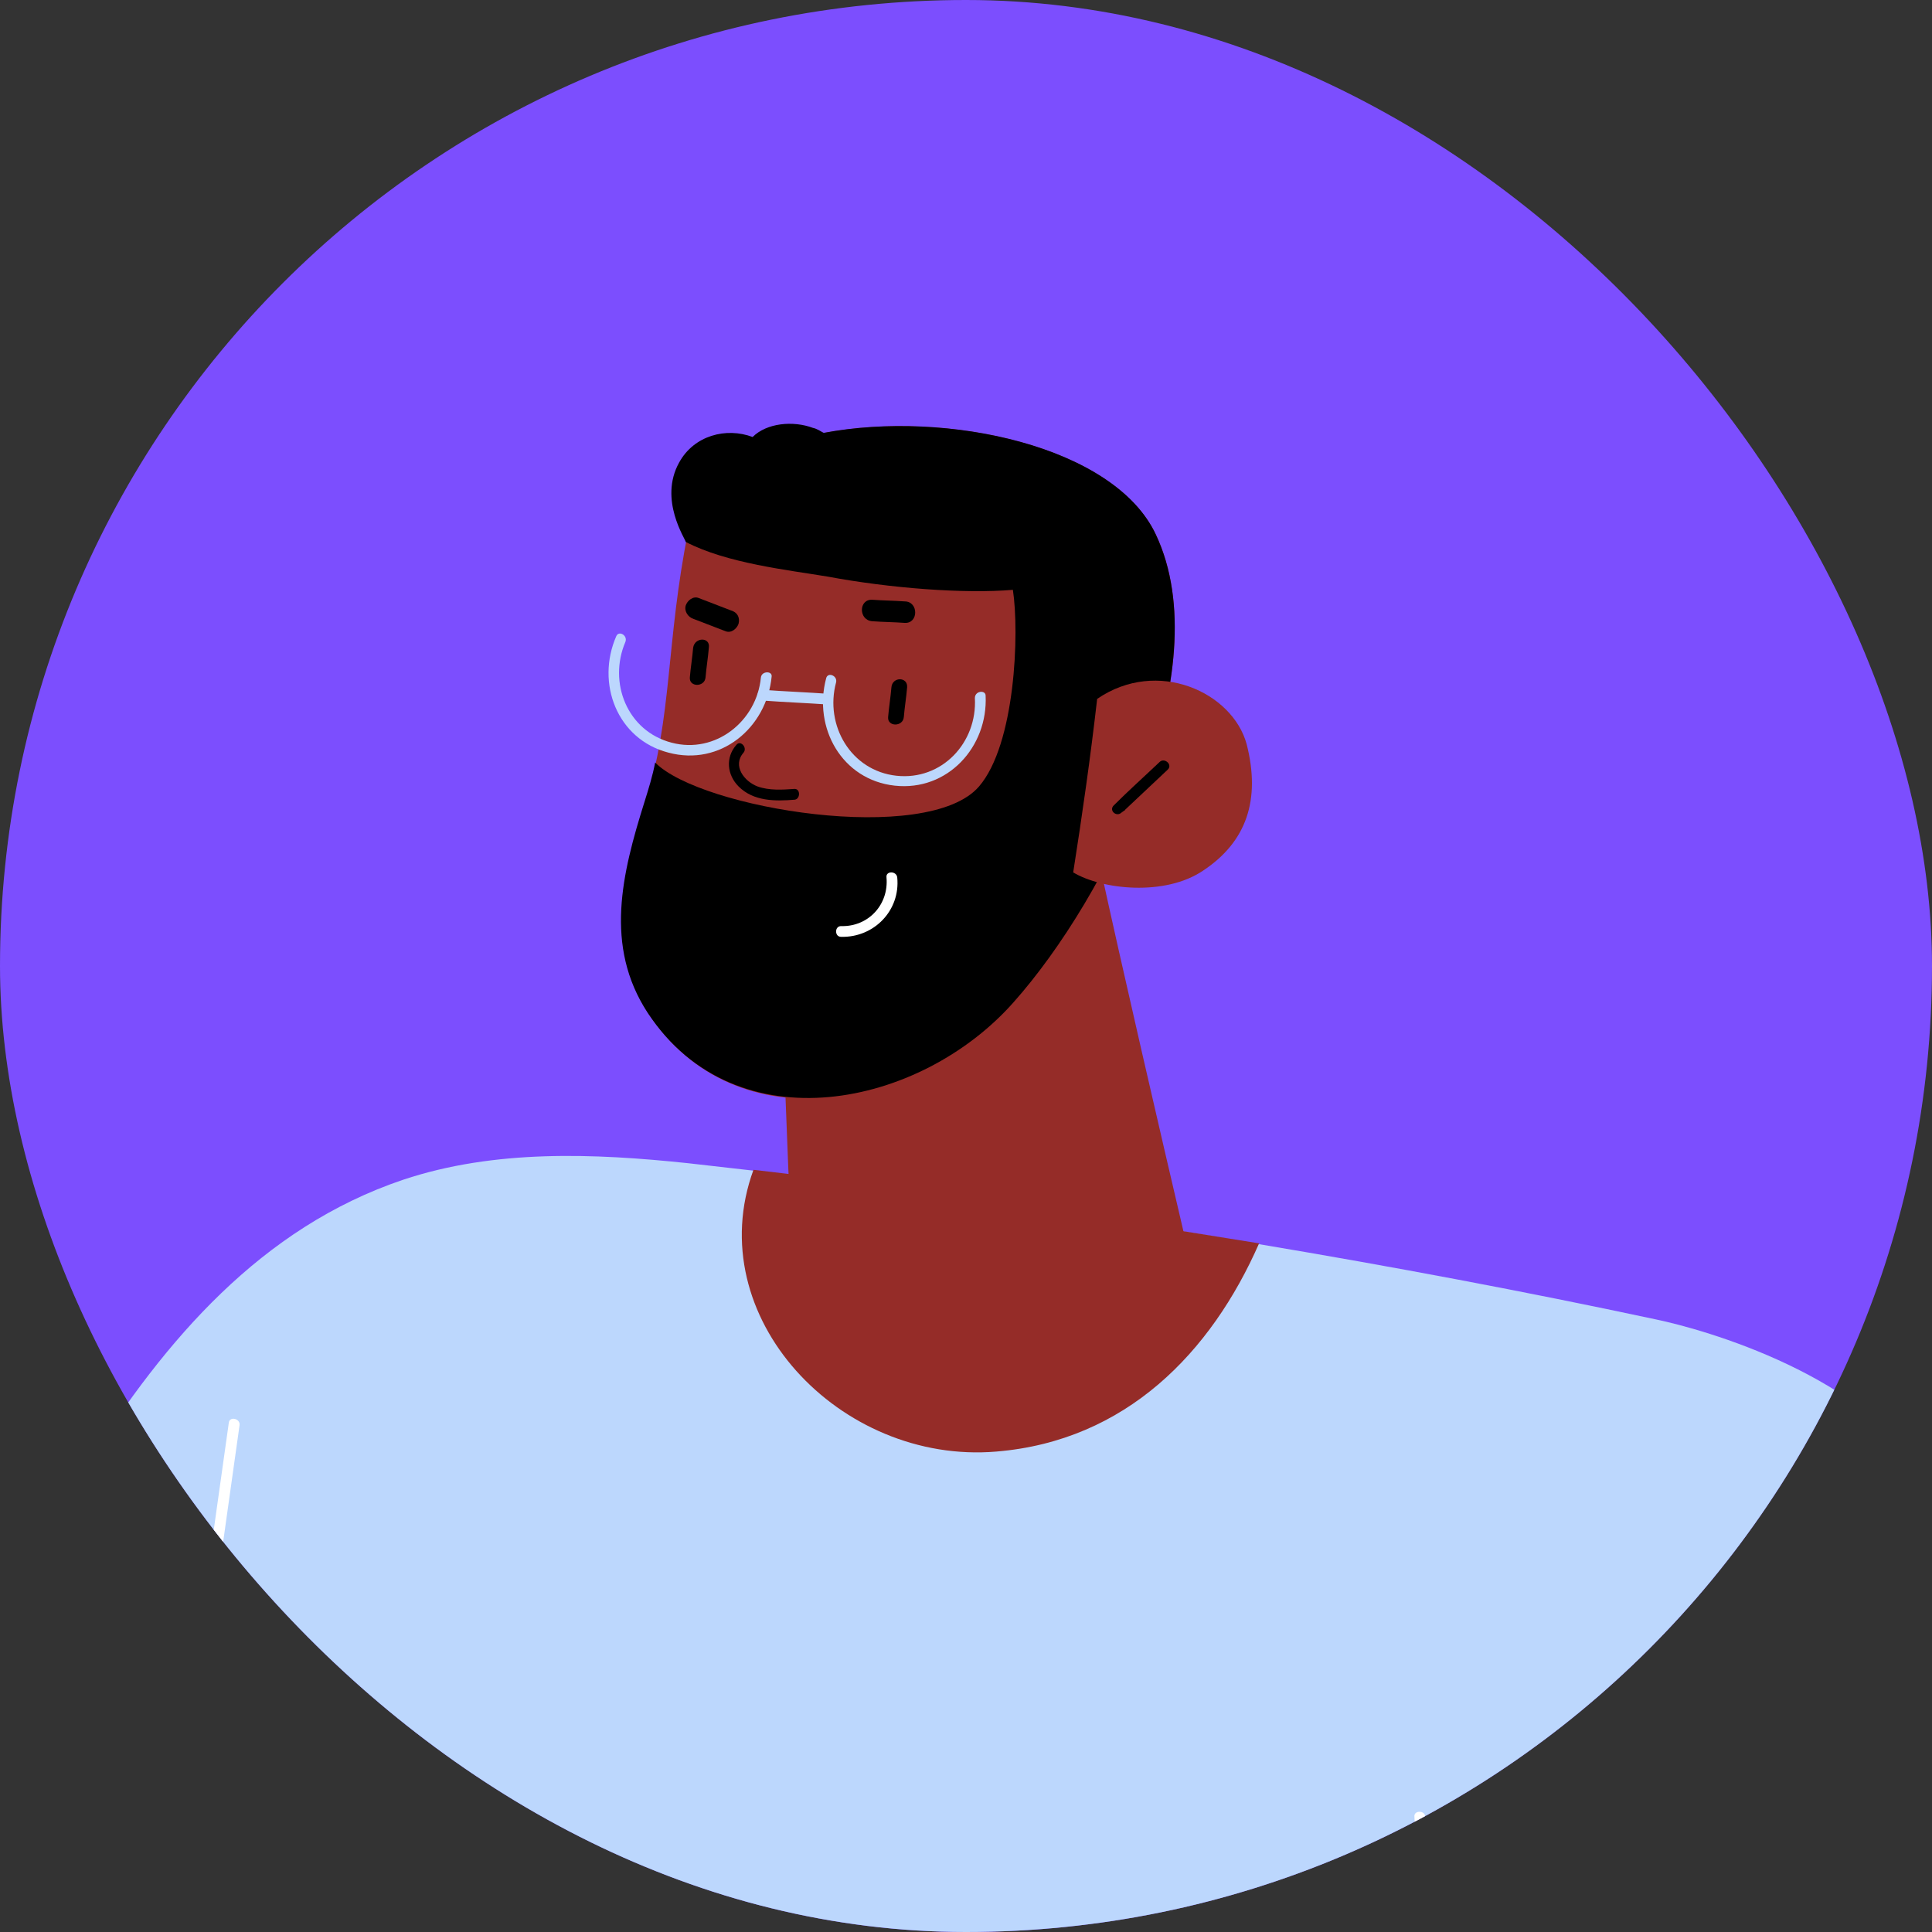 <svg width="150" height="150" viewBox="0 0 150 150" fill="none" xmlns="http://www.w3.org/2000/svg">
<rect x="0" y="0" width="150" height="150" fill="#333333" stroke="none"/>
<g clip-path="url(#clip0_1_468)">
<rect width="150" height="150" rx="75" fill="#7C4EFE"/>
<path d="M162.094 179.41C153.242 180.372 144.325 181.27 135.409 181.912C133.613 182.04 131.881 182.169 130.085 182.297C130.021 196.922 129.957 211.483 129.893 226.108C113.215 225.916 96.537 225.146 79.859 224.441C63.758 223.735 47.594 223.029 31.493 223.093C24.116 223.093 16.804 223.158 9.427 223.029C9.363 215.139 9.299 207.249 9.299 199.424C6.605 199.873 3.846 199.36 1.537 197.499C1.345 194.613 1.28 191.726 1.28 188.904C1.152 180.693 1.152 172.418 1.152 164.144C1.024 145.99 1.409 127.837 3.333 109.812C4.488 111.095 5.642 112.314 6.797 113.597C12.827 104.039 20.268 95.315 31.301 91.595C38.421 89.222 46.118 89.542 53.431 90.312C55.099 90.504 56.831 90.697 58.498 90.889C65.234 91.659 72.033 92.621 78.704 93.583C85.055 94.481 91.405 95.508 97.756 96.598C108.083 98.33 118.346 100.255 128.545 102.435C132.266 103.205 145.095 106.797 149.714 115.008L149.778 115.072C152.472 119.883 154.14 125.207 155.294 130.724C157.411 140.666 158.63 150.865 159.977 161C160.747 167.094 161.452 173.252 162.094 179.41Z" fill="#BCD7FD"/>
<path d="M97.756 96.534C94.036 105.001 87.429 111.865 77.358 112.699C65.234 113.725 54.33 102.243 58.499 90.825C65.234 91.595 72.034 92.557 78.705 93.519C85.055 94.481 91.406 95.508 97.756 96.534Z" fill="#952C28"/>
<path d="M110.649 141.051C110.649 140.538 109.751 140.538 109.815 141.051C110.457 153.046 111.034 165.042 111.676 177.101C111.547 177.165 111.483 177.358 111.483 177.55C111.547 177.871 111.676 178.191 111.74 178.512C111.868 178.961 112.574 178.897 112.574 178.384C111.932 165.94 111.291 153.495 110.649 141.051Z" fill="white"/>
<path d="M17.766 110.454C17.189 114.559 16.612 118.664 16.034 122.77C15.97 123.283 16.74 123.54 16.868 122.962C17.446 118.857 18.023 114.752 18.6 110.646C18.664 110.133 17.831 109.941 17.766 110.454Z" fill="white"/>
<path d="M6.734 113.597C-8.725 96.278 -26.173 80.819 -45.288 67.476C-47.597 64.718 -50.74 62.986 -54.589 64.911C-54.91 65.103 -57.989 68.503 -58.438 69.786C-61.966 75.302 -77.682 89.414 -77.297 91.018C-76.719 93.519 -68.573 95.251 -69.15 92.108C-68.701 91.339 -68.445 90.825 -67.996 90.12C-67.547 89.927 -67.162 89.735 -66.777 89.543C-66.264 94.225 -62.479 97.753 -57.668 97.753C-55.359 104.168 -50.035 108.85 -43.492 110.518C-26.044 146.889 -0.643 194.421 0.833 196.858C2.436 199.488 5.9 205.261 9.428 204.235C10.198 179.86 12.828 150.288 15.522 126.041C12.828 121.487 6.926 113.212 6.734 113.597Z" fill="#952C28"/>
<path d="M93.457 102.307L61.577 99.356L61.192 90.44L60.743 78.958L59.909 59.201H83.836C83.836 61.575 93.457 102.307 93.457 102.307Z" fill="#952C28"/>
<path d="M89.738 41.497C84.67 30.785 55.741 29.887 53.431 41.24C51.7 49.836 52.213 55.673 50.096 62.344C48.364 67.861 46.953 73.505 50.352 78.701C57.216 89.093 71.585 86.014 78.769 77.867C85.953 69.657 94.741 52.081 89.738 41.497Z" fill="#952C28"/>
<path d="M89.737 41.497C86.53 34.633 73.508 31.811 63.951 33.607C63.694 33.479 63.438 33.286 63.117 33.222C61.578 32.645 59.525 32.837 58.434 33.928C56.382 33.158 53.88 33.8 52.725 35.916C51.122 38.803 53.239 41.882 53.239 42.074C56.446 43.742 61.193 44.255 64.272 44.769C69.082 45.667 74.856 46.116 78.64 45.795C79.153 49.13 78.833 57.79 76.01 61.062C72.033 65.68 54.393 62.794 50.865 59.201C50.673 60.228 50.352 61.254 50.031 62.28C48.299 67.797 46.888 73.442 50.288 78.637C57.151 89.029 71.52 85.95 78.704 77.803C85.953 69.657 94.741 52.081 89.737 41.497Z" fill="black"/>
<path d="M61.643 61.254C60.745 61.318 59.719 61.382 58.821 61.062C57.794 60.677 56.832 59.458 57.73 58.432C58.051 58.047 57.474 57.405 57.153 57.854C56.319 58.816 56.447 60.163 57.345 61.062C58.5 62.216 60.168 62.216 61.707 62.088C62.156 62.024 62.156 61.19 61.643 61.254Z" fill="black"/>
<path d="M69.661 68.118C69.597 67.605 68.763 67.605 68.827 68.118C69.019 70.234 67.416 71.966 65.299 71.902C64.786 71.902 64.786 72.736 65.299 72.736C67.865 72.8 69.917 70.683 69.661 68.118Z" fill="white"/>
<path d="M59.076 52.594C58.755 55.994 55.548 58.56 52.148 57.662C48.684 56.764 47.209 52.979 48.556 49.836C48.749 49.323 48.043 48.938 47.85 49.387C46.247 53.044 47.915 57.405 51.892 58.432C55.933 59.522 59.525 56.507 59.91 52.53C59.974 52.081 59.14 52.081 59.076 52.594Z" fill="#BCD7FD"/>
<path d="M75.689 54.198C75.882 57.662 73.124 60.613 69.596 60.228C66.068 59.843 64.015 56.315 64.913 52.979C65.041 52.466 64.272 52.145 64.143 52.659C63.117 56.507 65.362 60.549 69.467 60.998C73.573 61.447 76.716 57.983 76.523 54.006C76.523 53.557 75.689 53.621 75.689 54.198Z" fill="#BCD7FD"/>
<path d="M64.464 53.877C62.668 53.749 60.936 53.685 59.204 53.556C58.691 53.556 58.691 54.39 59.204 54.39C60.936 54.519 62.668 54.583 64.464 54.711C64.464 54.39 64.464 54.134 64.464 53.877Z" fill="#BCD7FD"/>
<path d="M69.21 53.364C69.146 54.134 69.017 54.904 68.953 55.673C68.889 56.443 70.108 56.443 70.172 55.673C70.236 54.904 70.365 54.134 70.429 53.364C70.493 52.53 69.274 52.53 69.21 53.364Z" fill="black"/>
<path d="M53.816 50.285C53.752 51.055 53.623 51.825 53.559 52.594C53.495 53.364 54.714 53.364 54.778 52.594C54.842 51.825 54.971 51.055 55.035 50.285C55.163 49.451 53.944 49.451 53.816 50.285Z" fill="black"/>
<path d="M96.794 57.79C95.703 53.749 89.866 51.055 85.183 54.262C84.67 58.752 84.029 63.242 83.323 67.733C85.568 69.08 90.443 69.593 93.394 67.604C96.794 65.359 97.884 62.088 96.794 57.79Z" fill="#952C28"/>
<path d="M90.058 59.137C88.84 60.292 87.621 61.382 86.466 62.537C86.081 62.922 86.659 63.435 87.044 63.114C87.108 63.05 87.236 62.986 87.3 62.922C87.364 62.922 87.364 62.858 87.364 62.858C88.455 61.831 89.545 60.805 90.636 59.779C91.085 59.394 90.443 58.816 90.058 59.137Z" fill="black"/>
<path d="M56.766 47.399C55.932 47.078 55.098 46.757 54.264 46.437C53.815 46.244 53.366 46.629 53.238 47.014C53.109 47.463 53.43 47.912 53.815 48.04C54.649 48.361 55.483 48.682 56.317 49.002C56.766 49.195 57.215 48.81 57.343 48.425C57.471 47.912 57.215 47.527 56.766 47.399Z" fill="black"/>
<path d="M70.238 46.693C69.404 46.629 68.57 46.629 67.736 46.565C66.646 46.501 66.646 48.168 67.736 48.233C68.57 48.297 69.404 48.297 70.238 48.361C71.328 48.425 71.328 46.693 70.238 46.693Z" fill="black"/>
</g>
<defs>
<clipPath id="clip0_1_468">
<rect width="150" height="150" rx="75" fill="white"/>
</clipPath>
</defs>
</svg>
